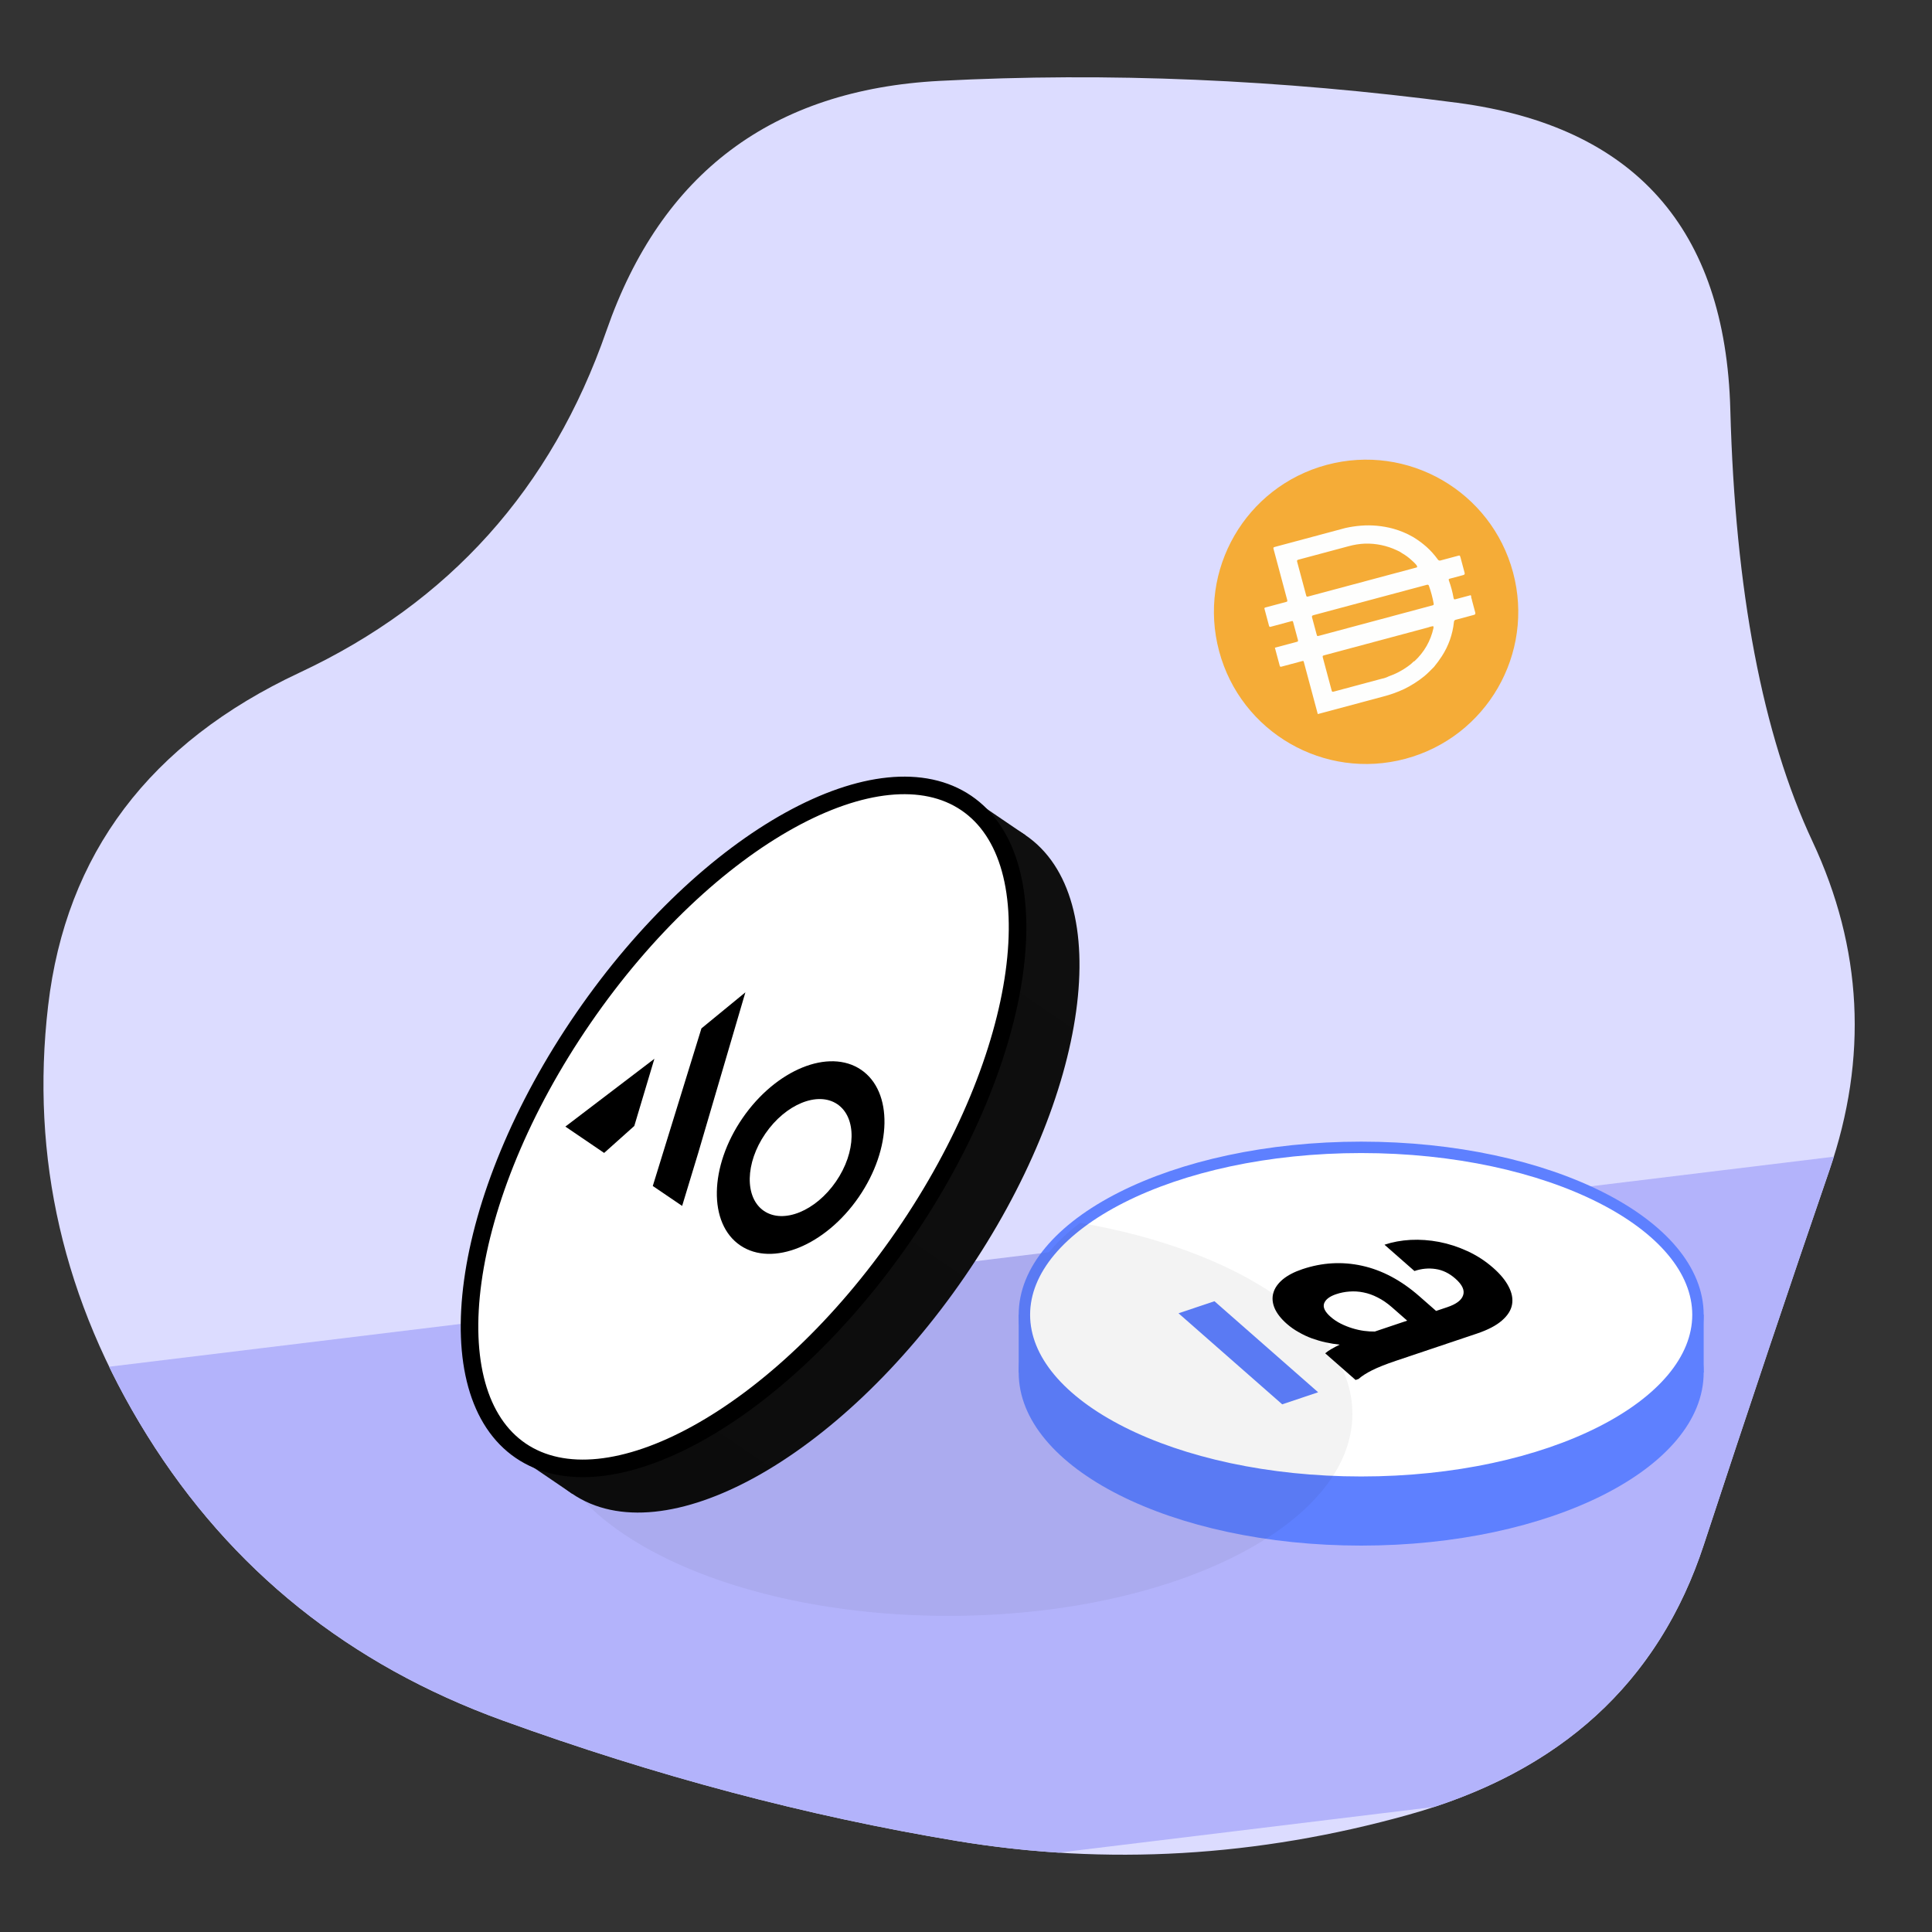 <svg width="110" height="110" viewBox="0 0 110 110" fill="none" xmlns="http://www.w3.org/2000/svg">
<rect x="0" y="0" width="110" height="110" fill="#333333" stroke="none"/>
<path d="M104.159 66.628C101.957 73.034 99.572 80.148 97.003 87.968C94.434 95.789 88.838 100.906 80.215 103.318C71.591 105.731 63.013 106.23 54.481 104.816C45.949 103.402 37.326 101.114 28.61 97.952C19.895 94.791 13.152 89.383 8.381 81.729C3.611 74.074 1.73 65.921 2.739 57.268C3.749 48.616 8.519 42.293 17.051 38.299C25.583 34.306 31.408 27.816 34.528 18.831C37.647 9.846 43.977 5.103 53.518 4.604C63.059 4.105 72.875 4.521 82.967 5.852C93.058 7.183 98.242 13.007 98.517 23.324C98.792 33.64 100.352 41.835 103.196 47.909C106.04 53.982 106.361 60.222 104.159 66.628Z" fill="#DCDCFF"/>
<path fill-rule="evenodd" clip-rule="evenodd" d="M97.003 87.968C99.572 80.148 101.957 73.034 104.159 66.628C104.247 66.371 104.332 66.114 104.412 65.857L6.215 77.815C6.855 79.134 7.577 80.438 8.381 81.729C13.152 89.383 19.895 94.791 28.61 97.952C37.326 101.114 45.949 103.402 54.481 104.816C56.413 105.136 58.346 105.358 60.282 105.482L81.662 102.879C89.467 100.313 94.581 95.343 97.003 87.968Z" fill="#B3B3FB"/>
<g clip-path="url(#clip0_230_53)">
<path d="M77.5 88C88.27 88 97 83.587 97 78.143C97 72.699 88.27 68.286 77.5 68.286C66.73 68.286 58 72.699 58 78.143C58 83.587 66.73 88 77.5 88Z" fill="#5E80FF"/>
<path d="M97 74.857H58V78.143H97V74.857Z" fill="#5E80FF"/>
<path d="M96.675 74.857C96.675 77.392 94.635 79.772 91.142 81.537C87.668 83.293 82.845 84.389 77.5 84.389C72.155 84.389 67.333 83.293 63.858 81.537C60.365 79.772 58.325 77.392 58.325 74.857C58.325 72.323 60.365 69.943 63.858 68.177C67.333 66.421 72.155 65.325 77.5 65.325C82.845 65.325 87.668 66.421 91.142 68.177C94.635 69.943 96.675 72.323 96.675 74.857Z" fill="white" stroke="#5E80FF" stroke-width="0.65"/>
<path d="M75.452 77.052C75.543 76.971 75.661 76.89 75.804 76.807C75.947 76.724 76.104 76.641 76.275 76.559C76.016 76.532 75.752 76.489 75.484 76.43C75.216 76.371 74.951 76.294 74.687 76.199C74.434 76.106 74.188 75.99 73.948 75.852C73.703 75.716 73.475 75.557 73.267 75.374C72.927 75.076 72.694 74.774 72.566 74.47C72.443 74.169 72.421 73.881 72.501 73.606C72.58 73.331 72.758 73.078 73.033 72.846C73.315 72.612 73.687 72.418 74.15 72.262C75.28 71.882 76.412 71.817 77.546 72.066C78.69 72.317 79.78 72.897 80.814 73.805L81.765 74.639L82.399 74.426C82.915 74.253 83.217 74.025 83.306 73.742C83.401 73.457 83.253 73.141 82.86 72.797C82.513 72.492 82.137 72.31 81.733 72.252C81.336 72.192 80.935 72.23 80.532 72.366L78.827 70.869C79.283 70.715 79.777 70.624 80.31 70.594C80.846 70.567 81.388 70.606 81.936 70.71C82.488 70.817 83.025 70.992 83.547 71.233C84.079 71.476 84.568 71.793 85.014 72.185C85.415 72.536 85.708 72.89 85.892 73.245C86.081 73.603 86.147 73.946 86.09 74.273C86.033 74.6 85.838 74.906 85.506 75.192C85.18 75.475 84.706 75.721 84.085 75.93L79.485 77.476C78.91 77.669 78.457 77.849 78.126 78.015C77.794 78.181 77.535 78.347 77.35 78.513L77.182 78.57L75.452 77.052ZM75.76 74.975C75.932 75.126 76.124 75.255 76.337 75.362C76.551 75.469 76.769 75.556 76.994 75.625C77.218 75.694 77.439 75.743 77.657 75.774C77.882 75.803 78.088 75.816 78.276 75.812L80.12 75.192L79.249 74.428C78.983 74.195 78.713 74.01 78.439 73.873C78.172 73.735 77.903 73.639 77.632 73.586C77.368 73.531 77.102 73.514 76.833 73.535C76.571 73.553 76.318 73.603 76.073 73.686C75.703 73.81 75.476 73.983 75.391 74.206C75.31 74.431 75.433 74.688 75.76 74.975Z" fill="black"/>
<path d="M75.049 79.27L69.145 74.086L67.1 74.773L73.004 79.957L75.049 79.27Z" fill="#5E80FF"/>
</g>
<path fill-rule="evenodd" clip-rule="evenodd" d="M34.542 74.366L59.724 71.299C60.202 70.713 60.797 70.153 61.499 69.625C70.52 71.18 77 75.462 77 80.5C77 86.851 66.703 92 54 92C41.297 92 31 86.851 31 80.5C31 78.245 32.298 76.141 34.542 74.366Z" fill="black" fill-opacity="0.05"/>
<path d="M54.914 72.707C62.038 62.351 63.589 51.086 58.379 47.546C53.168 44.006 43.169 49.532 36.044 59.888C28.92 70.244 27.369 81.509 32.58 85.049C37.79 88.589 47.79 83.063 54.914 72.707Z" fill="url(#paint0_linear_230_53)"/>
<path d="M55.233 45.409L29.435 82.912L32.58 85.049L58.378 47.546L55.233 45.409Z" fill="url(#paint1_linear_230_53)"/>
<path d="M55.018 45.722C57.44 47.367 58.37 50.874 57.749 55.382C57.132 59.866 54.99 65.216 51.454 70.357C47.918 75.497 43.679 79.422 39.699 81.621C35.697 83.833 32.072 84.245 29.65 82.6C27.228 80.954 26.298 77.448 26.919 72.939C27.536 68.456 29.678 63.105 33.214 57.965C36.75 52.825 40.989 48.9 44.969 46.7C48.971 44.489 52.596 44.077 55.018 45.722Z" fill="white" stroke="black"/>
<path d="M32.19 64.143L34.397 65.643L36.114 64.108L37.258 60.283L32.19 64.143Z" fill="black"/>
<path d="M39.757 65.633L42.439 56.5L39.937 58.552L37.167 67.525L38.838 68.66L39.757 65.633Z" fill="black"/>
<path fill-rule="evenodd" clip-rule="evenodd" d="M42.146 70.907C43.973 72.149 46.995 70.916 48.895 68.155C50.794 65.393 50.853 62.148 49.026 60.907C47.199 59.666 44.178 60.898 42.278 63.659C40.378 66.421 40.319 69.666 42.146 70.907ZM43.496 68.945C44.606 69.699 46.442 68.95 47.596 67.273C48.75 65.595 48.786 63.624 47.676 62.87C46.566 62.115 44.731 62.864 43.577 64.542C42.422 66.219 42.387 68.191 43.496 68.945Z" fill="black"/>
<g clip-path="url(#clip1_230_53)">
<path d="M80.021 43.202C84.642 41.964 87.385 37.214 86.147 32.593C84.908 27.972 80.159 25.23 75.537 26.468C70.916 27.706 68.174 32.456 69.412 37.077C70.65 41.698 75.4 44.44 80.021 43.202Z" fill="#F5AC37"/>
<path d="M78.299 35.342L81.543 34.472C81.612 34.454 81.645 34.445 81.625 34.353C81.564 34.016 81.475 33.684 81.359 33.361C81.342 33.297 81.303 33.279 81.234 33.298L74.779 35.027C74.699 35.049 74.684 35.081 74.704 35.156L74.959 36.105C74.992 36.228 74.992 36.228 75.12 36.194L78.299 35.342ZM80.676 32.258C80.678 32.231 80.671 32.205 80.656 32.183C80.57 32.08 80.476 31.984 80.373 31.899C80.212 31.748 80.036 31.617 79.845 31.508C79.75 31.437 79.646 31.378 79.535 31.334C78.968 31.065 78.345 30.934 77.717 30.952C77.402 30.965 77.089 31.015 76.785 31.099L73.92 31.867C73.84 31.888 73.838 31.923 73.856 31.992L74.364 33.886C74.385 33.966 74.391 33.987 74.492 33.96L80.649 32.311C80.649 32.311 80.699 32.286 80.701 32.251L80.675 32.258L80.676 32.258ZM81.585 35.651C81.492 35.665 81.4 35.69 81.312 35.724L75.396 37.309C75.316 37.33 75.289 37.338 75.318 37.444L75.814 39.296C75.837 39.381 75.842 39.403 75.949 39.374L78.681 38.642C78.814 38.617 78.942 38.573 79.063 38.511C79.451 38.377 79.818 38.186 80.152 37.945C80.275 37.862 80.389 37.766 80.493 37.659L80.53 37.649C81.081 37.145 81.461 36.482 81.617 35.752C81.617 35.752 81.632 35.661 81.585 35.651L81.585 35.651ZM75.028 40.65L75.019 40.618L74.686 39.375L74.573 38.954L74.237 37.7C74.218 37.63 74.216 37.62 74.13 37.643L72.973 37.953C72.908 37.97 72.882 37.977 72.859 37.892L72.587 36.878L73.825 36.547C73.894 36.528 73.921 36.521 73.897 36.43L73.628 35.427C73.611 35.363 73.607 35.347 73.521 35.37L72.364 35.681C72.299 35.698 72.273 35.705 72.25 35.62L71.999 34.681C71.983 34.622 71.979 34.606 72.064 34.583L73.211 34.276C73.291 34.255 73.312 34.249 73.285 34.147L72.515 31.272C72.492 31.187 72.486 31.165 72.593 31.137L76.594 30.064C76.887 29.998 77.184 29.953 77.484 29.929C78.101 29.88 78.722 29.939 79.319 30.1C79.716 30.21 80.097 30.369 80.453 30.574C80.723 30.737 80.977 30.923 81.214 31.131C81.45 31.342 81.663 31.579 81.849 31.835C81.882 31.906 81.967 31.938 82.038 31.905L82.993 31.649C83.116 31.616 83.116 31.616 83.153 31.732L83.387 32.607C83.41 32.693 83.384 32.723 83.298 32.746L82.562 32.943C82.487 32.963 82.466 32.969 82.497 33.063C82.613 33.38 82.701 33.706 82.759 34.039C82.783 34.13 82.786 34.141 82.888 34.113L83.73 33.888C83.78 33.926 83.756 33.984 83.769 34.032C83.791 34.093 83.807 34.155 83.819 34.218L83.992 34.864C84.016 34.955 83.997 34.989 83.916 35.01L82.908 35.281C82.834 35.286 82.778 35.349 82.78 35.423C82.708 36.112 82.473 36.775 82.097 37.356C81.96 37.568 81.81 37.773 81.649 37.968C81.469 38.148 81.295 38.331 81.103 38.492C80.749 38.781 80.362 39.028 79.951 39.229C79.559 39.413 79.151 39.558 78.73 39.665L75.028 40.657L75.026 40.651L75.028 40.65Z" fill="#FEFEFD"/>
</g>
<defs>
<linearGradient id="paint0_linear_230_53" x1="32.58" y1="85.049" x2="58.159" y2="47.396" gradientUnits="userSpaceOnUse">
<stop stop-color="#0C0C0C"/>
<stop offset="1" stop-color="#0F0F0F"/>
</linearGradient>
<linearGradient id="paint1_linear_230_53" x1="31.007" y1="83.981" x2="56.586" y2="46.328" gradientUnits="userSpaceOnUse">
<stop stop-color="#0C0C0C"/>
<stop offset="1" stop-color="#0F0F0F"/>
</linearGradient>
<clipPath id="clip0_230_53">
<rect width="39" height="23" fill="white" transform="translate(58 65)"/>
</clipPath>
<clipPath id="clip1_230_53">
<rect width="17.674" height="17.674" fill="white" transform="translate(67 28.575) rotate(-15)"/>
</clipPath>
</defs>
</svg>
